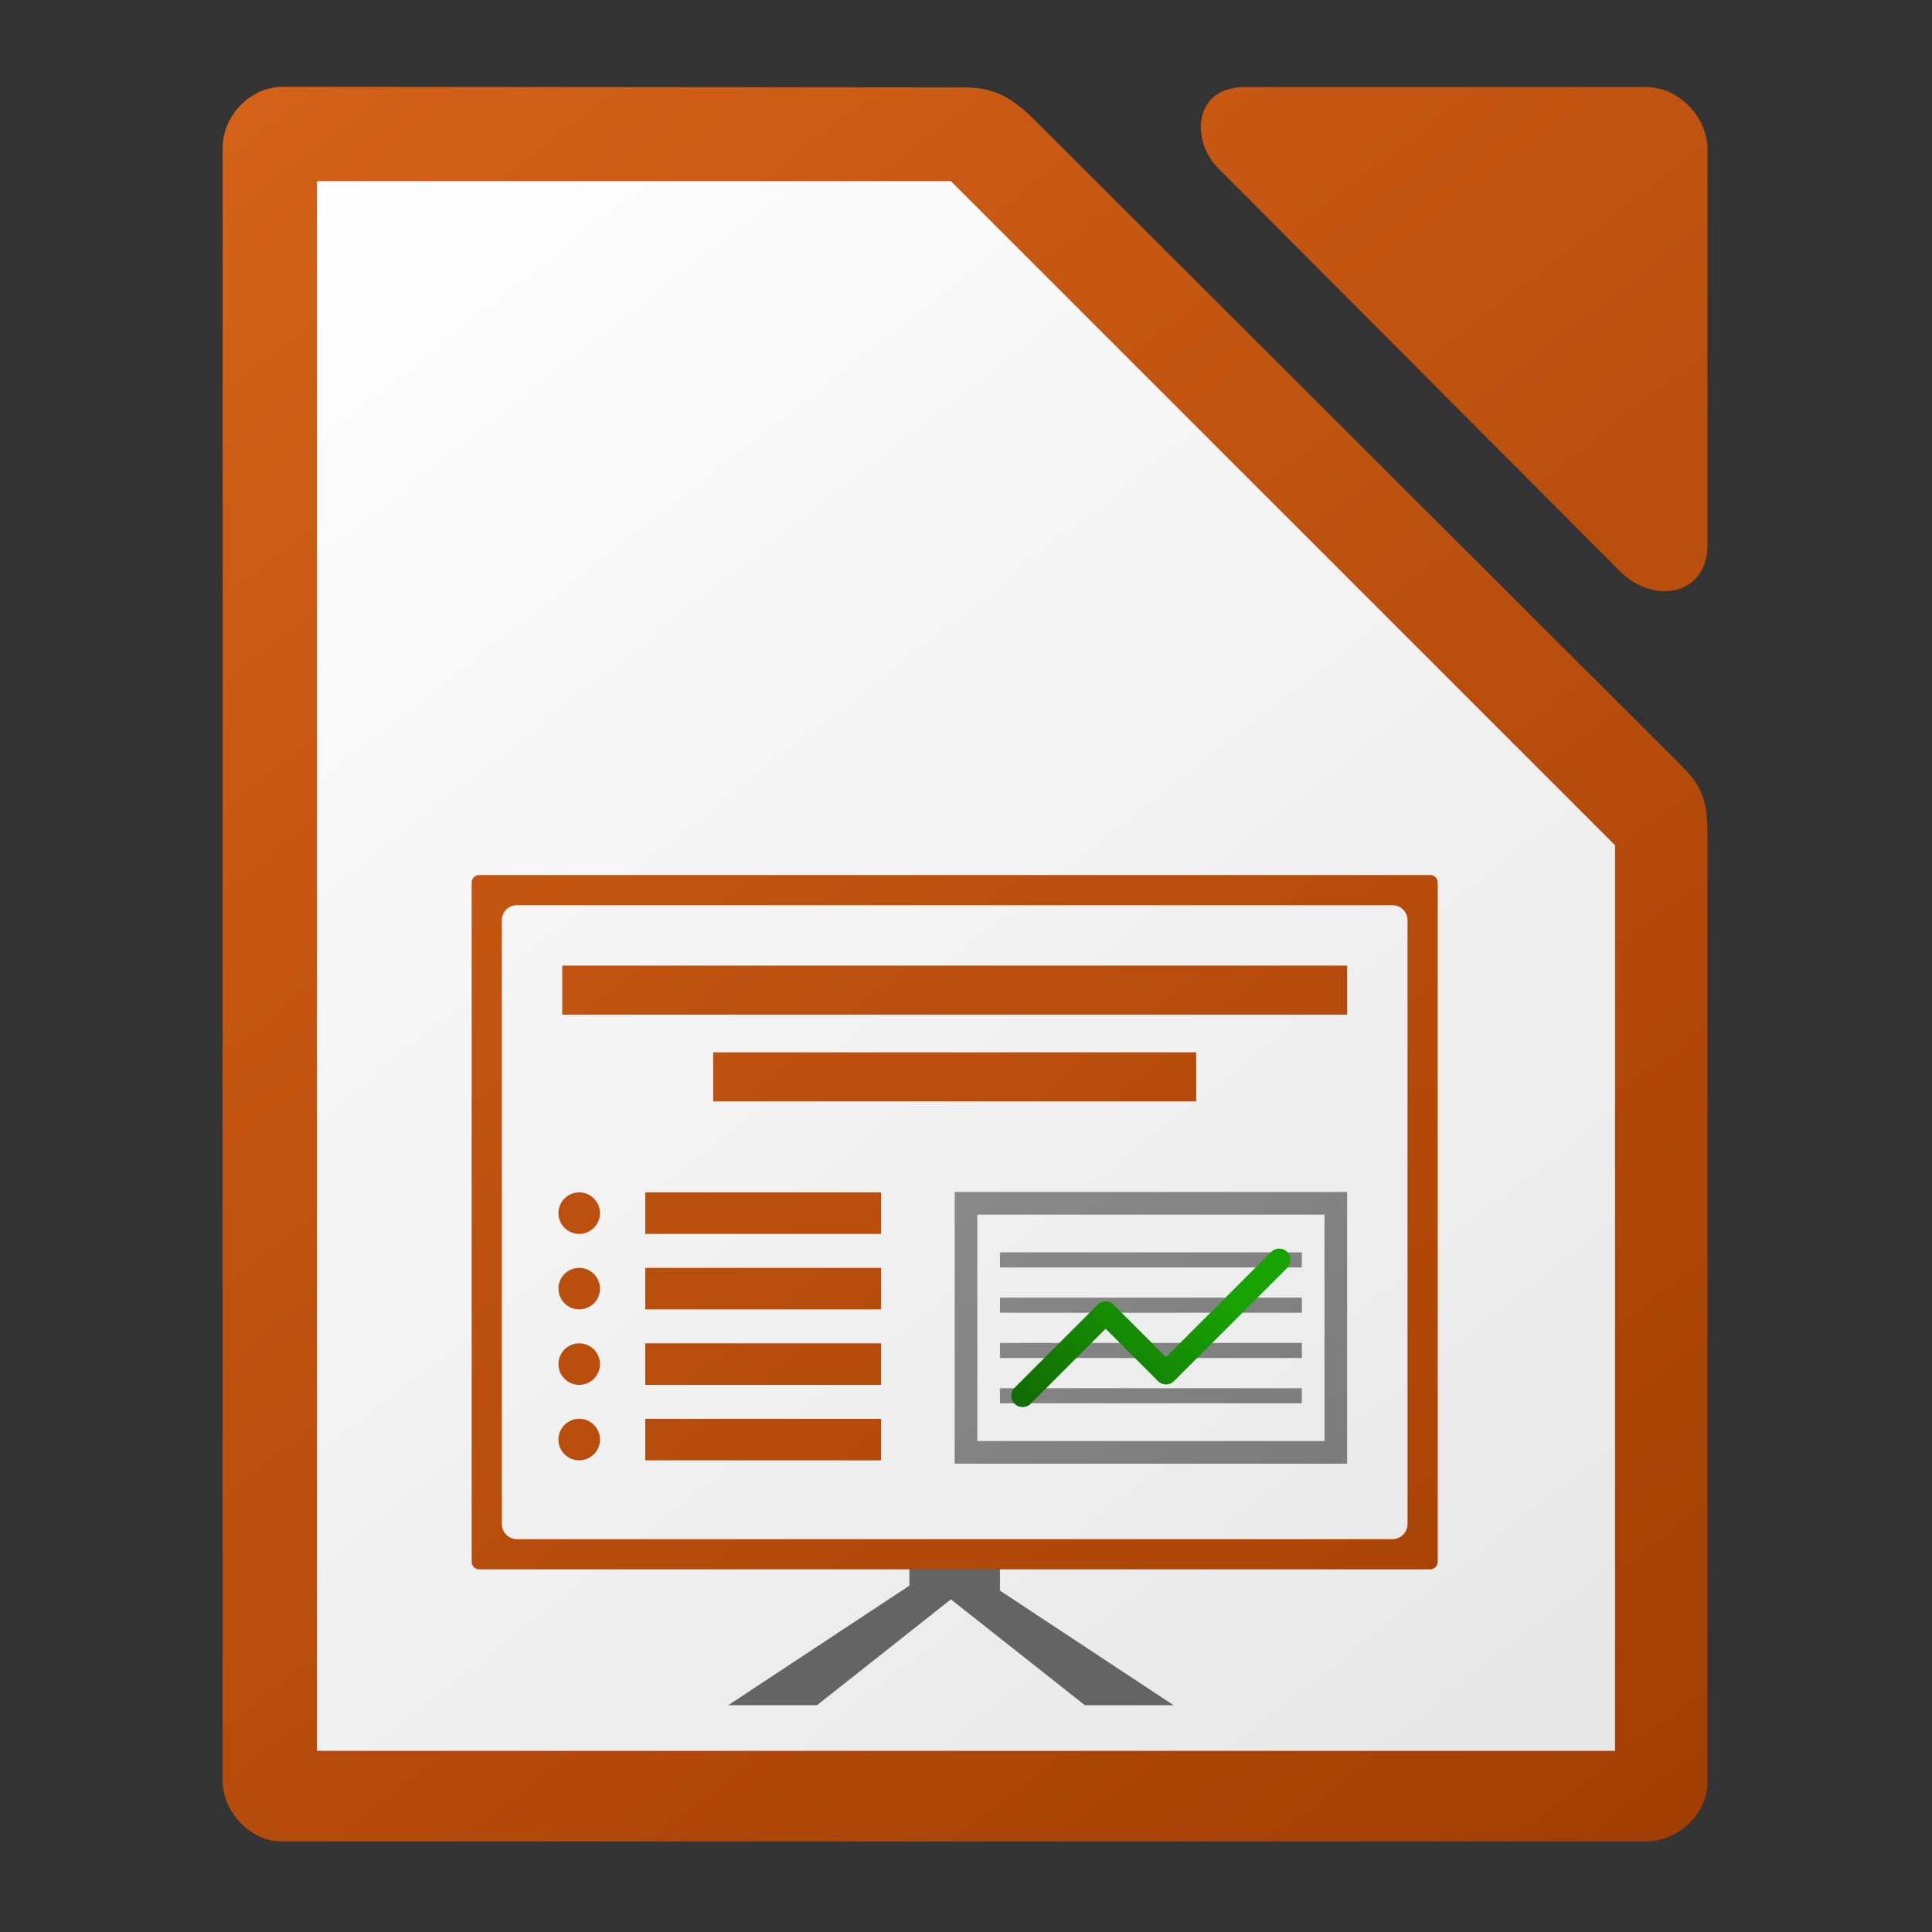 <svg viewBox="0 0 1024 1024" xmlns="http://www.w3.org/2000/svg" xmlns:xlink="http://www.w3.org/1999/xlink"><rect x="0" y="0" width="1024" height="1024" fill="#333333" stroke="none"/><linearGradient id="a"><stop offset="0" stop-color="#a33e03"/><stop offset="1" stop-color="#d36118"/></linearGradient><linearGradient id="b" gradientUnits="userSpaceOnUse" x1="626.007" x2="546.003" y1="663.775" y2="759.779"><stop offset="0" stop-color="#18a303"/><stop offset="1" stop-color="#106802"/></linearGradient><linearGradient id="c" gradientUnits="userSpaceOnUse" x1="859.002" x2="146.91" y1="971.776" y2="44.753"><stop offset="0" stop-color="#6e6e6e"/><stop offset="1" stop-color="#b0b0b0"/></linearGradient><linearGradient id="d" gradientUnits="userSpaceOnUse" x1="882" x2="142" xlink:href="#a" y1="964" y2="44"/><linearGradient id="e" gradientUnits="userSpaceOnUse" x1="868" x2="148" y1="964" y2="44"><stop offset="0" stop-color="#e6e6e6"/><stop offset="1" stop-color="#fff"/></linearGradient><linearGradient id="f" gradientTransform="matrix(4.022 0 0 4.038 252.108 5692.359)" gradientUnits="userSpaceOnUse" x1="151.894" x2="-24.891" xlink:href="#a" y1="-1168.556" y2="-1398.881"/><path d="m149.776 46c-16.556 0-31.776 14.729-31.776 32.482v865.803c0 15.47 14.509 31.715 31.072 31.715h722.865c18.535 0 33.048-15.477 33.048-30.975v-502.768c0-16.897-2.05-24.728-14.019-36.674l-341.783-341.146c-11.969-11.942-21.127-18.101-38.055-18.117zm509.986.156c-27.391 0-28.592 28.455-14.107 42.984v.004l213.064 213.734c17.385 17.429 46.281 13.294 46.281-14.197v-209.738c0-16.909-15.329-32.787-32.173-32.787h-213.064z" fill="url(#f)" stroke-width="15.997"/><path d="m168 96v832h688v-480l-352-352z" fill="url(#e)"/><path id="g" d="m482.969 839.782-96.972 64.003h47.034l80.972-64.003z" fill="#646464"/><path d="m482.001 823.782h48.002v24.001h-48.002z" fill="#646464"/><path d="m253.99 463.766c-2.216 0-4 1.784-4 4v360.016c0 2.216 1.784 4 4 4h504.022c2.216 0 4.002-1.784 4.002-4v-360.016c0-2.216-1.786-4-4.002-4zm20.002 16h464.019c4.432 0 8 3.57 8 8.002v320.014c0 4.432-3.568 8-8 8h-464.019c-4.432 0-8.002-3.568-8.002-8v-320.014c0-4.432 3.57-8.002 8.002-8.002zm24 32.002v26.002h416.018v-26.002zm80.004 46.002v26.002h256.012v-26.002zm-35.996 74.227v22l125 .002v-22zm-35 .004a11 11 0 0 0 -11 11 11 11 0 0 0 11 11 11 11 0 0 0 11-11 11 11 0 0 0 -11-11zm35 39.998v22l125 .002v-22zm-35 .002a11 11 0 0 0 -11 11 11 11 0 0 0 11 11 11 11 0 0 0 11-11 11 11 0 0 0 -11-11zm0 40a11 11 0 0 0 -11 11 11 11 0 0 0 11 11 11 11 0 0 0 11-11 11 11 0 0 0 -11-11zm35 0v22l125 .002v-22zm-35 40a11 11 0 0 0 -11 11 11 11 0 0 0 11 11 11 11 0 0 0 11-11 11 11 0 0 0 -11-11zm35 0v22h125v-22z" fill="url(#d)"/><path d="m506.002 631.773v144.006h208.008v-144.006zm12 12h184.008v120.006h-184.008zm12 20.002v8h160.008v-8zm0 24v8h160.008v-8zm0 24v8h160.008v-8zm0 24v8h160.008v-8z" fill="url(#c)"/><path d="m542.003 739.778 44.002-44.002 32.001 32.001 60.003-60.003" fill="none" stroke="url(#b)" stroke-linecap="round" stroke-linejoin="round" stroke-width="12.001"/><use fill="#646464" height="1085" transform="matrix(-1 0 0 1 1008.003 0)" width="5033" xlink:href="#g"/></svg>